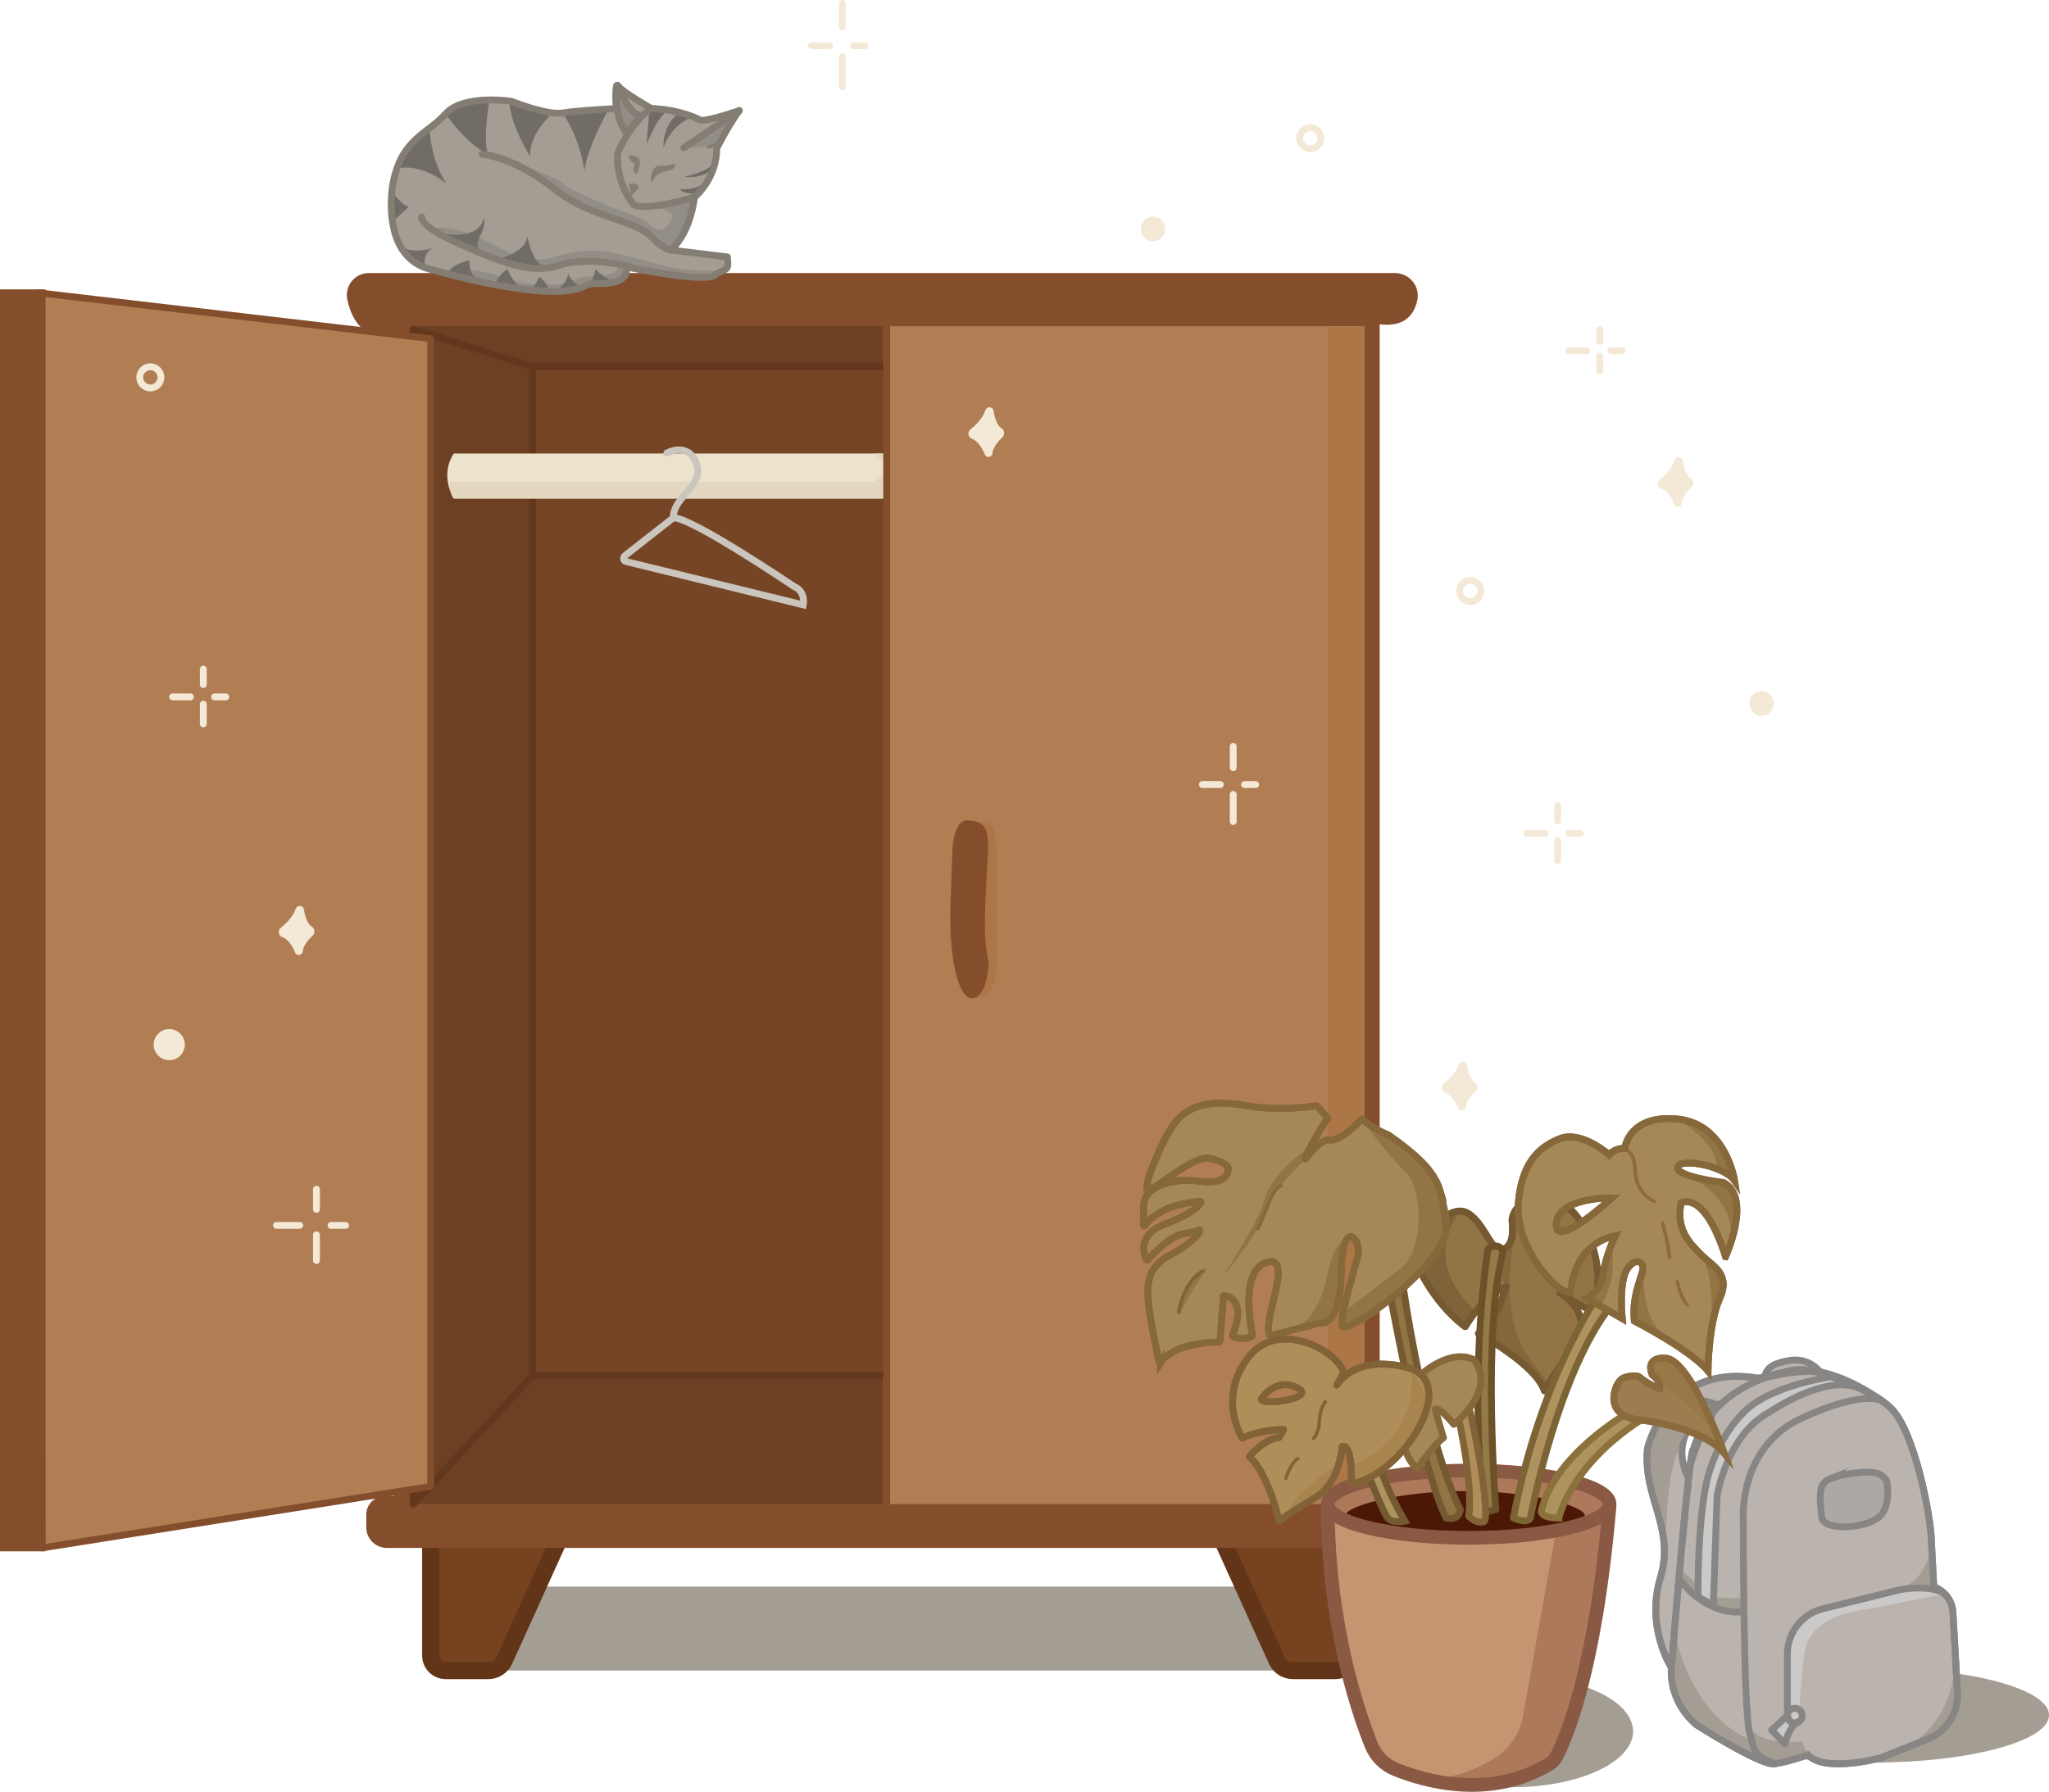 <?xml version="1.0" encoding="UTF-8"?>
<svg id="Layer_2" data-name="Layer 2" xmlns="http://www.w3.org/2000/svg" xmlns:xlink="http://www.w3.org/1999/xlink" viewBox="0 0 599.37 524.28">
  <defs>
    <style>
      .cls-1, .cls-2, .cls-3, .cls-4, .cls-5, .cls-6, .cls-7, .cls-8, .cls-9, .cls-10 {
        stroke-linecap: round;
      }

      .cls-1, .cls-3, .cls-9, .cls-10, .cls-11, .cls-12, .cls-13, .cls-14, .cls-15, .cls-16, .cls-17, .cls-18, .cls-19, .cls-20, .cls-21, .cls-22, .cls-23 {
        stroke-linejoin: round;
      }

      .cls-1, .cls-3, .cls-9, .cls-22 {
        stroke: #837d74;
      }

      .cls-1, .cls-24 {
        fill: #837d74;
      }

      .cls-25 {
        fill: #76421f;
        stroke: #633518;
        stroke-width: 5px;
      }

      .cls-25, .cls-2, .cls-26, .cls-27, .cls-28, .cls-29, .cls-30, .cls-31, .cls-32, .cls-33, .cls-34, .cls-4, .cls-5, .cls-6, .cls-7, .cls-8, .cls-35, .cls-36, .cls-37, .cls-38, .cls-39 {
        stroke-miterlimit: 10;
      }

      .cls-40 {
        clip-path: url(#clippath);
      }

      .cls-41, .cls-4, .cls-5, .cls-6, .cls-7, .cls-8, .cls-9, .cls-35, .cls-36, .cls-37, .cls-38, .cls-39, .cls-10, .cls-21, .cls-22, .cls-23 {
        fill: none;
      }

      .cls-41, .cls-42, .cls-24, .cls-43, .cls-44, .cls-45, .cls-46, .cls-47, .cls-48, .cls-49, .cls-50, .cls-51, .cls-52, .cls-53, .cls-54, .cls-55, .cls-56, .cls-57, .cls-58, .cls-59 {
        stroke-width: 0px;
      }

      .cls-2, .cls-26, .cls-27, .cls-28, .cls-29, .cls-30, .cls-31, .cls-32, .cls-33, .cls-34, .cls-3, .cls-7, .cls-8, .cls-9, .cls-35, .cls-36, .cls-37, .cls-38, .cls-39, .cls-11, .cls-12, .cls-13, .cls-14, .cls-15, .cls-16, .cls-17, .cls-18, .cls-19, .cls-20, .cls-21, .cls-22, .cls-23 {
        stroke-width: 2px;
      }

      .cls-2, .cls-39, .cls-18 {
        stroke: #f4e9d7;
      }

      .cls-2, .cls-18 {
        fill: #f4e9d7;
      }

      .cls-26 {
        fill: #9d7c4f;
      }

      .cls-26, .cls-6, .cls-36 {
        stroke: #8b6a3d;
      }

      .cls-27, .cls-19 {
        stroke: #844e2c;
      }

      .cls-27, .cls-42 {
        fill: #844e2c;
      }

      .cls-28 {
        fill: #764526;
      }

      .cls-28, .cls-16 {
        stroke: #62371d;
      }

      .cls-29 {
        stroke: #8b723d;
      }

      .cls-29, .cls-31, .cls-14 {
        fill: #af935e;
      }

      .cls-30 {
        fill: #aba8a6;
      }

      .cls-30, .cls-32, .cls-34, .cls-7, .cls-38, .cls-12, .cls-15 {
        stroke: #878685;
      }

      .cls-31, .cls-20, .cls-23 {
        stroke: #755931;
      }

      .cls-32, .cls-15 {
        fill: #bbb4ae;
      }

      .cls-33, .cls-5, .cls-35 {
        stroke: #86683b;
      }

      .cls-33, .cls-13 {
        fill: #a68757;
      }

      .cls-34, .cls-12, .cls-47 {
        fill: #cccac8;
      }

      .cls-3, .cls-55 {
        fill: #928d85;
      }

      .cls-4, .cls-11, .cls-21 {
        stroke: #826337;
      }

      .cls-8, .cls-37 {
        stroke: #cac6be;
      }

      .cls-10 {
        stroke: #895943;
        stroke-width: 4px;
      }

      .cls-11 {
        fill: #b08e59;
      }

      .cls-13 {
        stroke: #87683b;
      }

      .cls-14 {
        stroke: #7c6435;
      }

      .cls-16, .cls-44 {
        fill: #6d3f23;
      }

      .cls-17 {
        fill: #937a46;
        stroke: #6c5129;
      }

      .cls-19, .cls-49 {
        fill: #b17e54;
      }

      .cls-20, .cls-53 {
        fill: #937445;
      }

      .cls-43 {
        fill: #4b1806;
      }

      .cls-45 {
        fill: #716d66;
      }

      .cls-46 {
        fill: #c59571;
      }

      .cls-48 {
        fill: #a49d93;
      }

      .cls-50 {
        fill: #ae785b;
      }

      .cls-51 {
        fill: #a8844f;
      }

      .cls-52 {
        fill: #ac7647;
      }

      .cls-54 {
        fill: #86673c;
      }

      .cls-56 {
        fill: #7f6339;
      }

      .cls-57 {
        fill: #997848;
      }

      .cls-58 {
        fill: #ede2cc;
      }

      .cls-59 {
        fill: #e3d7c0;
      }
    </style>
    <clipPath id="clippath">
      <rect class="cls-41" x="260.37" y="95.46" width="138.75" height="344.62"/>
    </clipPath>
  </defs>
  <g id="Layer_10" data-name="Layer 10">
    <ellipse class="cls-48" cx="547.2" cy="501.83" rx="52.18" ry="13.91"/>
    <ellipse class="cls-48" cx="442.23" cy="506.57" rx="35.48" ry="16.37"/>
    <rect class="cls-48" x="130.37" y="464.23" width="305.58" height="24.56"/>
  </g>
  <g id="closet_open">
    <path id="leg" class="cls-25" d="m125.98,446.4v38.01c0,2.43,1.97,4.39,4.39,4.39h12.49c2.01,0,3.84-1.18,4.67-3.01l17.83-39.39h-39.37Z"/>
    <path id="leg-2" data-name="leg" class="cls-25" d="m395.04,446.4v38.01c0,2.43-1.97,4.39-4.39,4.39h-12.49c-2.01,0-3.84-1.18-4.67-3.01l-17.83-39.39h39.37Z"/>
    <path id="outline" class="cls-42" d="m107.87,79.89h300.19c4.2,0,7.4,3.86,6.52,7.97s-3.58,7.95-10.99,7.03v344.8h6.71c2.57,0,4.65,2.08,4.65,4.65v1.76c0,3.76-3.05,6.82-6.82,6.82H113.17c-3.33,0-6.03-2.7-6.03-6.03v-3.72c0-3,2.43-5.43,5.43-5.43h2.72V98.31s-10.78,3.1-13.69-10.67c-.84-3.99,2.2-7.75,6.28-7.75Z"/>
    <rect id="opening" class="cls-44" x="120.87" y="95.46" width="137.33" height="344.62"/>
    <polygon id="side" class="cls-16" points="120.87 96.34 155.81 107.31 155.81 402.47 120.87 440.09 120.87 96.34"/>
    <rect id="back" class="cls-28" x="155.81" y="107.31" width="110.94" height="295.16"/>
    <g id="shaft">
      <path class="cls-58" d="m132.73,132.7h134.02v13.16h-134.02s-4.26-6.58,0-13.16Z"/>
      <path class="cls-59" d="m131.49,140.92h123.98s7.42-3.59,0-8.22h11.28v13.16h-134.02s-1.23-1.24-1.23-4.94Z"/>
    </g>
    <g id="doors">
      <g>
        <rect class="cls-49" x="259.37" y="94.46" width="140.75" height="346.62"/>
        <path class="cls-42" d="m399.11,95.46v344.62h-138.75V95.46h138.75m2-2h-142.75v348.62h142.75V93.46h0Z"/>
      </g>
      <g class="cls-40">
        <rect class="cls-52" x="388.41" y="92.67" width="11.98" height="349.62"/>
      </g>
      <path class="cls-52" d="m281.06,248.04s.49-7.93,4.42-7.65,5.32-.36,5.95,6.69c.47,5.34.18,26.36.18,34.43,0,0,.82,9.95-6.06,10.56-4.5.4-5.71-12.05-5.1-28.04l.61-15.99Z"/>
      <path class="cls-42" d="m278.66,247.69s.49-7.93,4.42-7.65,5.77,1.33,5.95,6.69-2.28,27.14.18,34.43c0,0-.09,10.28-4.57,10.89s-7.2-12.39-6.59-28.37l.61-15.99Z"/>
    </g>
    <g id="open_door">
      <polygon class="cls-19" points="11.23 85.67 125.98 99.08 125.98 434.91 12.32 452.91 11.23 85.67"/>
      <rect class="cls-27" x="1" y="85.67" width="11.32" height="367.24"/>
    </g>
    <g id="hanger">
      <path class="cls-37" d="m183.03,164.28l51.95,12.71s.78-3.94-2.64-5.34c0,0-30.51-20.62-35.41-20.12l-14.18,11.11c-.57.45-.4,1.48.27,1.64Z"/>
      <path class="cls-8" d="m195.06,132.55s6.2-3.46,8.65,3.08-6.77,9.49-6.77,15.91"/>
    </g>
  </g>
  <g id="cat">
    <g>
      <path id="fill" class="cls-48" d="m180.22,31.78s-11.07.51-15.65,1.27-14.87-3.38-14.87-3.38c0,0-14.07-2.28-19.38,3.67s-12.86,7.16-15.38,20.34c0,0-4.24,22.23,12,25.38,0,0,34.06,10.01,44.07,4.62.98-.53,2.08-.81,3.19-.75,3.3.2,9.76-.01,9.07-4.84,0,0,22.72,4.81,25.88,2.41s4.15-.57,3.63-5.33l-16.71-2.04s5.37-3.36,7.11-15.46c0,0,6.51-5.32,6.48-14.3,0,0,3.44-6.79,6.6-11.02,0,0-9.46,3.26-11.4,2.8,0,0-5-2.99-14.39-3.45,0,0-8.57-4.88-9.65-6.56s-.59,6.65-.59,6.65Z"/>
      <g id="shading">
        <path class="cls-9" d="m196.06,73.12c-2.45-.7-4.3-2.71-4.3-2.71-5.61-6.68-17.84-5.81-29.71-15.24s-21-10.06-21-10.06"/>
        <path class="cls-55" d="m181,77.31s.65,3.44-7.03,3.49c-7.22.05-7.08,2.79-11.88,2.47s-7.71.48-14.46-2.02-13.15-2.77-18.14-1.89l10.27,2.9s18.79,3.84,21.58,3.13c2.33-.59,5.97,0,9.14-1.49,1.31-.61,2.71-.99,4.15-.92,3.13.15,8.34-.3,8.62-4.9l-2.26-.77Z"/>
        <path class="cls-55" d="m200.77,43.01s1.99,1.15,9.97-1.51l5.52-9.16-15.49,10.67Z"/>
        <path class="cls-55" d="m186.62,60.58s5.43-.86,9.39,1.61c2.36,1.47-2.52,7.36-5.32,4.09s-13.23-5.75-13.18-6.11-10.42-4.09-12.7-6.4-20.25-8.38-20.25-8.38c0,0,10.37,3.82,21.47,12.58,0,0,5.24,4.12,13.41,6.19s11.44,5.77,11.44,5.77l5.18,3.19s6.07-5.33,7.34-14.71c0,0-13.09,3.02-16.78,2.17Z"/>
        <path class="cls-55" d="m128.17,68.04s-3.9-2.32,4.08-1.02,13.08,5.72,19.24,7.94c5.68,2.05,10.88.19,10.88.19,0,0,6.91-2.4,14.06-1.57s15.25,3.85,21.84,5.01c5.71,1,13.47.44,13.47.44,0,0-3.12,2.89-8.32,2.1s-21.77-2.71-27.24-4.48-17.44,2.07-17.44,2.07c0,0-8.51-.53-16.69-4.05s-13.88-6.63-13.88-6.63Z"/>
      </g>
      <g id="stripes">
        <path class="cls-45" d="m161.73,33.04s-7.17,6.14-6.61,12.78c0,0-5.79-9.06-6.07-15.74,0,0,9.84,2.96,12.68,2.96Z"/>
        <path class="cls-45" d="m140.75,68.37c-1.3,2.47-1.72,4.47.52,5.42.19.08.38.15.6.22l-13.7-5.97s11.62,3.16,13.41-4.36c0,0,.57,2.03-.83,4.69Z"/>
        <path class="cls-45" d="m146.05,75.7s8.54-2.16,8.11-6.89c0,0,1.67,8.63,4.74,8.71s-8.69,2.09-12.85-1.81Z"/>
        <path class="cls-45" d="m143.22,29.24s-2.04,10.71-.58,15.57c0,0-4.41-.76-12.32-11.47,0,0,5.48-4.11,12.9-4.1Z"/>
        <path class="cls-45" d="m125.62,37.48s.3,9.33,4.96,16.23c0,0-7.39-6.18-14.51-4.35,0,0,2.87-7.72,9.55-11.88Z"/>
        <path class="cls-45" d="m114.64,55.92s2.47,3.91,4.95,4.59l-4.78,4.39s-.62-4.9-.17-8.98Z"/>
        <path class="cls-45" d="m116.98,71.81s2.09,2.69,9.86.8c0,0-3.31.99-2.48,5.18,0,0-6.67-2.58-7.38-5.98Z"/>
        <path class="cls-45" d="m131.22,79.59s.44-1.98,6.05-3.43c0,0-.14,5.15,2.86,5.33,0,0-7.71-.63-8.91-1.89Z"/>
        <path class="cls-45" d="m145.11,82.85s.47-2.37,3.36-4.12c0,0,1.75,5.3,5.61,6.02l-8.97-1.9Z"/>
        <path class="cls-45" d="m155.83,84.48l2.01-3.55s3.07,2.65,2.22,3.89l-4.23-.34Z"/>
        <path class="cls-45" d="m162.27,85s3.14-.98,3.93-4.83c0,0,1.66,3.64,4.49,3.66,0,0-6.98,1.63-8.42,1.17Z"/>
        <path class="cls-45" d="m178.07,31.89s-6.3,11.1-7.16,18.31c0,0-.63-8.45-6.34-17.15l13.5-1.16Z"/>
        <path class="cls-45" d="m189.95,32.24l-.82,10.1s2.65-7.2,5.8-9.69l-4.98-.41Z"/>
        <path class="cls-45" d="m198.61,32.95s-4.8,3.32-4.54,10.28c0,0,1.88-6.17,7.78-8.71l-3.24-1.57Z"/>
        <path class="cls-45" d="m208.58,47.73s-.67,2.28-8.43,3.98c0,0,4.75.9,8.04-2.11l.39-1.88Z"/>
        <path class="cls-45" d="m205.67,53.37s-.79,2.13-6.62,2c0,0-.36,1,3.94,1.35,0,0,2.02-.32,2.68-3.35Z"/>
        <path class="cls-45" d="m173.18,82.18l1.07-3.42s2.79,3.24,5.52,3.4c0,0-5.08.76-6.59.02Z"/>
      </g>
      <path id="outline-2" data-name="outline" class="cls-22" d="m180.22,31.78s-11.07.51-15.65,1.27-14.87-3.38-14.87-3.38c0,0-14.07-2.28-19.38,3.67-5.31,5.95-12.86,7.16-15.38,20.34,0,0-4.24,22.23,12,25.38,0,0,34.09,10.02,44.08,4.62.97-.53,2.06-.81,3.17-.74,3.3.2,9.77,0,9.08-4.84,0,0,22.72,4.81,25.88,2.41s4.15-.57,3.63-5.33l-16.71-2.04s5.37-3.36,7.11-15.46c0,0,6.51-5.32,6.48-14.3,0,0,3.44-6.79,6.6-11.02,0,0-9.46,3.26-11.4,2.8,0,0-5-2.99-14.39-3.45,0,0-8.57-4.88-9.65-6.56s-.59,6.65-.59,6.65Z"/>
      <g id="lineart">
        <path class="cls-9" d="m196.06,73.12c-2.45-.7-4.3-2.71-4.3-2.71-5.61-6.68-17.84-5.81-29.71-15.24s-21-10.06-21-10.06"/>
        <path class="cls-9" d="m123.36,63.5s-.91,2.51,10.5,7.64,21.51,9.27,29.33,6.59,19.77-.43,21.97.73"/>
        <line class="cls-9" x1="200.04" y1="43.23" x2="216.25" y2="32.34"/>
        <path class="cls-9" d="m203.17,57.66s-13.99,4.29-17.85,2.23c0,0-5.18-6.09-4.67-14.91,0,0,3.2-8.5,9.81-13.29"/>
        <path class="cls-3" d="m180.37,25.09c-.77,10.24,3.03,13.98,3.03,13.98l4.16-5.41s-2.93,1.14-6.75-8.54"/>
        <path class="cls-1" d="m211.2,40.74s-1.58,2.07-3.96,2.21"/>
      </g>
      <g id="face">
        <path class="cls-24" d="m197.59,47.85s-2.59.77-4.34.62c-.9-.08-1.74.41-2.18,1.2-.57,1.02-1.01,2.42-.34,3.79,0,0,.36-1.97,2.64-2.87s4.03-.48,4.22-2.74Z"/>
        <path class="cls-24" d="m186.15,51s.75-.8,1.03-3.47c.06-.52-.16-1.04-.58-1.36-.52-.39-1.36-.81-2.59-.82,0,0-.11,1.51,1,2.03.43.2.69.65.59,1.12-.04.22-.12.48-.23.8,0,0-.33.62.79,1.7Z"/>
        <path class="cls-24" d="m183.84,54.03s1.66-1.08,3.04.5c0,0-.34,1.58-2.33,2.6,0,0-.26-2.14-.71-3.1Z"/>
      </g>
    </g>
  </g>
  <g id="backpack">
    <path class="cls-32" d="m523.99,400.94l-9.65,2.33c-26.79-4.61-32.42,20.57-32.42,20.57-1.4,14.37,8.18,23.16,3.79,37.73-4.39,14.57,3.19,26.35,3.19,26.35-.6,10.78,7.39,16.77,7.39,16.77,0,0,18.76,11.98,22.76,11.4,3.99-.57,9.78-2.62,9.78-2.62,5.19,5.39,21.56.8,21.56.8l13.52-5.45c5.52-2.23,9.01-7.73,8.68-13.67l-1.32-23.39c-.19-3.39-2.4-6.32-5.6-7.45l-.7-13.32c0-6.39-4.79-32.34-11.98-39.13-5.13-4.85-15.95-8.68-21.72-10.47-2.36-.73-4.85-.88-7.28-.45m-30.1,31.45s-7.88-13.49,8.59-21.31c0,0-8.29,13.32-8.59,21.31Z"/>
    <path id="shade" class="cls-48" d="m489.79,477.28s4.12,24.62,22.79,31.98c0,0,.7,3.54,3.57,6.25l-19.86-10.82s-10.52-5.42-6.51-27.41Z"/>
    <path class="cls-48" d="m527.02,509.49s-13.67,1.64-15.67-5.31c0,0,1.3,9.7,4.8,11.33s12.68-2.04,12.68-2.04l-1.81-3.98Z"/>
    <path class="cls-48" d="m491.24,424.12s-3.46,3.54-3.97,26.07c0,0-17.51-36.09,9.42-41.33l4.84,1.23s-11.17,9.89-10.29,14.02Z"/>
    <path class="cls-48" d="m509.91,467.29s-3.82,1.09-9.34-.46l.58,3.79s7.59,1.96,8.76.64v-3.98Z"/>
    <path class="cls-48" d="m571.51,478.38s5.78,29.61-23.71,36.51l19.08-7.72s7.51-5.52,5.73-13.55l-1.1-15.24Z"/>
    <path class="cls-48" d="m547.8,466.83s23,.56,15.69-27.17l2.18,24.64s-13.43,1.15-17.87,2.53Z"/>
    <polygon class="cls-48" points="492.01 459.62 496.69 463.7 496.69 467.22 491.24 461.98 492.01 459.62"/>
    <path id="front_zip" class="cls-47" d="m569.26,466.76c-3.57-3.33-13.95-2.42-13.95-2.42l-22.53,6.48c-5.88,1.69-9.93,7.07-9.93,13.19v15.81l3.42,1.92s.93-18.79,2.35-21.33,4.65-8.23,18.53-9.71l18.62-3.77,3.5-.17Z"/>
    <path id="front_zip-2" data-name="front_zip" class="cls-7" d="m569.26,466.76c-3.57-3.33-13.08-1.71-13.08-1.71l-23.41,5.77c-5.88,1.69-9.93,7.07-9.93,13.19v17.03"/>
    <path id="patch" class="cls-30" d="m536.07,432.39c2.61-.99,11.98-2.7,14.16-.78.75.66,1.63,1.13,1.76,2.12.36,2.58.61,7.7-2.43,10.21-4.17,3.45-16.23,4.02-16.66,0-.29-2.71-1.06-7.93.5-9.86.88-1.09,1.4-1.21,2.68-1.7Z"/>
    <path id="bottle_holder" class="cls-38" d="m509.91,471.27c.07.74-10.47,1.75-18.67-9.29"/>
    <g id="zipper">
      <circle class="cls-34" cx="525.02" cy="502" r="2.18"/>
      <path class="cls-12" d="m518.22,506.18l3.92,4.11s1.03-4.9,3.73-6.46c0,0-2.24,1.47-3.03-1.82l-4.62,4.18Z"/>
    </g>
    <path id="main_pouch" class="cls-38" d="m488.91,487.92s4.98-61.86,6.34-63.8c.8-1.15,2.72-15.46,24.12-22.08,0,0,11.65-6.01,31.3,7.95,0,0-4.56-3.72-23.48,4.87s-17.24,29.94-17.24,29.94c0,0-.04,55.87,1.88,62.39,1.78,6.04.82,6.06,7.22,8.89"/>
    <path id="main_zip" class="cls-34" d="m501.18,469.69l1.1-32.05s2.85-17.95,15.44-24.54c0,0,15.8-10.96,25.83-7.07l-7.4-3.26s-16.86,2.22-25.09,9.53-11.29,19.19-11.29,19.19c0,0-3.09,8.99-3.09,35.73l4.49,2.47Z"/>
    <path id="front_strap" class="cls-7" d="m502.48,411.08s-10.7-4.86-16.02,2.9"/>
    <path id="other_strap" class="cls-15" d="m516.19,403.13s0-3.36,4.51-4.42c1.35-.32,7.22-2.68,11.81,2.79,0,0-5.21-1.11-16.33,1.64Z"/>
    <path id="main_pouch-2" data-name="main_pouch" class="cls-38" d="m488.91,487.92s4.98-61.86,6.34-63.8"/>
    <path id="lineart-2" data-name="lineart" class="cls-38" d="m523.99,400.94l-9.65,2.33c-26.79-4.61-32.42,20.57-32.42,20.57-1.4,14.37,8.18,23.16,3.79,37.73-4.39,14.57,3.19,26.35,3.19,26.35-.6,10.78,7.39,16.77,7.39,16.77,0,0,18.76,11.98,22.76,11.4,3.99-.57,9.78-2.62,9.78-2.62,5.19,5.39,21.56.8,21.56.8l13.52-5.45c5.52-2.23,9.01-7.73,8.68-13.67l-1.32-23.39c-.19-3.39-2.4-6.32-5.6-7.45l-.7-13.32c0-6.39-4.79-32.34-11.98-39.13-5.13-4.85-15.95-8.68-21.72-10.47-2.36-.73-4.85-.88-7.28-.45"/>
  </g>
  <g id="sparkles">
    <circle id="disk" class="cls-18" cx="515.28" cy="205.83" r="2.6"/>
    <circle id="circle" class="cls-39" cx="430.07" cy="172.94" r="3.1"/>
    <path id="diamond" class="cls-18" d="m486.16,140.99c1.43-1.13,3.75-3.3,4.66-6.06.08-.25.44-.23.48.04.24,1.78.91,4.6,2.73,5.76.39.25.43.81.09,1.13-1.13,1.05-3.02,3.11-3.19,5.28-.01.17-.24.22-.31.06-.62-1.56-2-4.28-4.27-5.11-.48-.18-.6-.79-.2-1.1Z"/>
    <g id="plus">
      <line class="cls-2" x1="455.66" y1="240.24" x2="455.66" y2="235.69"/>
      <line class="cls-2" x1="458.95" y1="243.84" x2="462.24" y2="243.84"/>
      <line class="cls-2" x1="455.66" y1="245.96" x2="455.66" y2="251.75"/>
      <line class="cls-2" x1="451.89" y1="243.84" x2="446.65" y2="243.84"/>
    </g>
    <circle id="disk-2" data-name="disk" class="cls-18" cx="337.29" cy="66.98" r="2.6"/>
    <path id="diamond-2" data-name="diamond" class="cls-18" d="m284.54,126.39c1.43-1.13,3.75-3.3,4.66-6.06.08-.25.44-.23.48.04.24,1.78.91,4.6,2.73,5.76.39.25.43.81.09,1.13-1.13,1.05-3.02,3.11-3.19,5.28-.01.17-.24.22-.31.06-.62-1.56-2-4.28-4.27-5.11-.48-.18-.6-.79-.2-1.1Z"/>
    <g id="plus-2" data-name="plus">
      <line class="cls-2" x1="360.74" y1="224.62" x2="360.74" y2="218.4"/>
      <line class="cls-2" x1="364.03" y1="229.55" x2="367.32" y2="229.55"/>
      <line class="cls-2" x1="360.74" y1="232.45" x2="360.74" y2="240.38"/>
      <line class="cls-2" x1="356.98" y1="229.55" x2="351.73" y2="229.55"/>
    </g>
    <path id="diamond-3" data-name="diamond" class="cls-18" d="m422.99,317.76c1.43-1.12,3.75-3.26,4.66-5.98.08-.25.44-.22.48.04.24,1.76.91,4.54,2.73,5.69.39.25.43.8.09,1.11-1.13,1.04-3.02,3.07-3.19,5.21-.01.17-.24.22-.31.06-.62-1.54-2-4.22-4.27-5.04-.48-.17-.6-.78-.2-1.09Z"/>
    <g id="plus-3" data-name="plus">
      <line class="cls-2" x1="467.96" y1="99.93" x2="467.96" y2="96.52"/>
      <line class="cls-2" x1="471.25" y1="102.63" x2="474.54" y2="102.63"/>
      <line class="cls-2" x1="467.96" y1="104.21" x2="467.96" y2="108.55"/>
      <line class="cls-2" x1="464.19" y1="102.63" x2="458.95" y2="102.63"/>
    </g>
    <circle id="circle-2" data-name="circle" class="cls-39" cx="383.27" cy="40.44" r="3.1"/>
    <g id="plus-4" data-name="plus">
      <line class="cls-2" x1="246.4" y1="7.91" x2="246.4" y2="1"/>
      <line class="cls-2" x1="249.69" y1="13.39" x2="252.98" y2="13.39"/>
      <line class="cls-2" x1="246.4" y1="16.61" x2="246.4" y2="25.42"/>
      <line class="cls-2" x1="242.64" y1="13.39" x2="237.39" y2="13.39"/>
    </g>
    <path id="diamond-4" data-name="diamond" class="cls-18" d="m82.79,272.2c1.43-1.12,3.75-3.26,4.66-5.98.08-.25.44-.22.48.04.24,1.76.91,4.54,2.73,5.69.39.25.43.8.09,1.11-1.13,1.04-3.02,3.07-3.19,5.21-.01.17-.24.22-.31.06-.62-1.54-2-4.22-4.27-5.04-.48-.17-.6-.78-.2-1.09Z"/>
    <g id="plus-5" data-name="plus">
      <line class="cls-2" x1="59.47" y1="200.3" x2="59.47" y2="195.76"/>
      <line class="cls-2" x1="62.77" y1="203.91" x2="66.06" y2="203.91"/>
      <line class="cls-2" x1="59.47" y1="206.02" x2="59.47" y2="211.82"/>
      <line class="cls-2" x1="55.71" y1="203.91" x2="50.47" y2="203.91"/>
    </g>
    <circle id="circle-3" data-name="circle" class="cls-39" cx="43.98" cy="110.41" r="3.1"/>
    <circle id="disk-3" data-name="disk" class="cls-18" cx="49.5" cy="305.65" r="3.56"/>
    <g id="plus-6" data-name="plus">
      <line class="cls-2" x1="92.57" y1="353.86" x2="92.57" y2="347.96"/>
      <line class="cls-2" x1="96.84" y1="358.54" x2="101.11" y2="358.54"/>
      <line class="cls-2" x1="92.57" y1="361.29" x2="92.57" y2="368.82"/>
      <line class="cls-2" x1="87.68" y1="358.54" x2="80.87" y2="358.54"/>
    </g>
  </g>
  <g id="plant">
    <g id="pot">
      <path class="cls-46" d="m388.41,440.12c0,44.84,14.78,74.81,14.78,74.81,0,0,27.39,15.54,51.28,0,0,0,11.44-17.08,16.37-74.81h-82.42Z"/>
      <path class="cls-50" d="m455.18,447.84l-9.63,54.09c-.97,5.45-4.29,10.19-9.07,12.97-5.02,2.93-11.92,5.84-18.97,5.34,0,0,16.37,7.13,36.96-5.31,0,0,14.88-33.36,16.37-74.81,0,0-4.54,7.76-15.65,7.71Z"/>
      <path class="cls-10" d="m388.41,440.56c0,34.28,8.64,59.87,12.71,70.02,1.3,3.25,3.85,5.81,7.09,7.12,8.8,3.57,27.75,8.92,45.11-1.62.81-.49,1.46-1.21,1.91-2.05,2.64-4.97,11.44-24.74,15.6-73.48h-82.42Z"/>
      <ellipse class="cls-50" cx="429.62" cy="440.12" rx="41.21" ry="9.84"/>
      <path class="cls-43" d="m463.59,443.4c0,2.71-15.67,4.9-35.01,4.9s-35.01-2.19-35.01-4.9,15.67-7.12,35.01-7.12,35.01,4.41,35.01,7.12Z"/>
      <ellipse class="cls-10" cx="429.62" cy="440.12" rx="41.21" ry="9.84"/>
    </g>
    <g>
      <path id="stem" class="cls-29" d="m456,444.16s3.18-15.17,23.97-28.67l-4.09-1.9s-21.37,12.2-25.06,28.7c0,0-.01,1.87,5.18,1.87Z"/>
      <path id="leaf" class="cls-26" d="m472.08,408.88c.07-2.3,1.2-4.91,2.76-5.68.93-.46,3.85-.98,4.65-.33,3.45,2.81,6,3.35,6,3.35.33-2.32-2.2-3.95-2.2-3.95-2.17-5.65,4-4.87,4-4.87,7.24.48,17.04,27.73,17.04,27.73-6.59-7.73-24.33-9.63-24.33-9.63,0,0-8.13-.22-7.93-6.61Z"/>
      <path class="cls-57" d="m485.31,404.71s15.14,9,19.02,20.41c0,0-6.78-21.95-17.04-27.73,0,0-7.32.36-1.98,7.32Z"/>
      <path id="leaf-2" data-name="leaf" class="cls-36" d="m472.08,408.88c.07-2.3,1.2-4.91,2.76-5.68.93-.46,3.85-.98,4.65-.33,3.45,2.81,6,3.35,6,3.35.33-2.32-2.2-3.95-2.2-3.95-2.17-5.65,4-4.87,4-4.87,7.24.48,17.04,27.73,17.04,27.73-6.59-7.73-24.33-9.63-24.33-9.63,0,0-8.13-.22-7.93-6.61Z"/>
    </g>
    <g>
      <path class="cls-20" d="m451.8,406.93s5.64-9.57,9.19-13.72c1.56-1.83,4.13-9.19-4.6-14.92,0,0,6.86,4.66,8.99,4.8s4.8-16.39-4.53-27.65-19.05-2.6-18.52,2.07-.53,7.99-3.46,8.13-5.2-9.06-10.39-11.06-17.45,9.59-11.99,19.32,12.12,14.26,12.12,14.26c0,0,4.93-8.79,11.99-11.72,0,0-3.73,12.66-8.13,13.72,0,0,16.79,9.06,19.32,16.79Z"/>
      <path class="cls-56" d="m426.66,355.11s-11.58,13.04,5.01,28.64l-3.05,4.39s-13.18-12.28-13.5-17.83,5.13-15.71,11.53-15.2Z"/>
      <path class="cls-54" d="m442.71,364.2s-4.81,21.09,5.23,33.98,5.2,8.15,5.2,8.15l-1.33.6s-7.01-10.83-19.32-16.79l8.13-13.72s-4.5-7.29,2.09-12.22Z"/>
      <path class="cls-23" d="m451.8,406.93s5.64-9.57,9.19-13.72c1.56-1.83,4.13-9.19-4.6-14.92,0,0,6.86,4.66,8.99,4.8s4.8-16.39-4.53-27.65-19.05-2.6-18.52,2.07-.53,7.99-3.46,8.13-5.2-9.06-10.39-11.06-17.45,9.59-11.99,19.32,12.12,14.26,12.12,14.26c0,0,4.93-8.79,11.99-11.72,0,0-3.73,12.66-8.13,13.72,0,0,16.79,9.06,19.32,16.79Z"/>
      <path class="cls-17" d="m437.56,441.63s-3.98-51.65,1.97-74.61c.35-1.34-.78-2.6-2.15-2.41l-.87.12c-.69.09-1.24.63-1.34,1.32-.95,6.23-5.07,36.81-1.29,75.58,0,0,0,1.33,3.69,0Z"/>
    </g>
    <path class="cls-20" d="m406.86,379.95s9.51,51.8,16.18,64.21c0,0,3.62,1.08,4.14-2.47,0,0-10.16-18.33-17.55-70.92l-2.77,9.18Z"/>
    <g>
      <path id="big_leaf" class="cls-33" d="m339.5,398.68c.97-1.54,4.73-5.73,17.14-6.02.12,0,.22-.1.23-.22l1.01-13.16c.01-.14.13-.24.27-.22,1.24.18,6.47,1.55,2.37,11.6-.05.11,0,.24.1.3.63.35,2.92,1.38,5.64-.02.1-.05.15-.16.13-.26-.41-1.92-3.82-19.11,4.23-21.37s-1.54,17.3.8,21.39c.05.09.17.13.27.1l14.28-3.68s.07-.01.11,0c.56.14,5.95,1.06,6.24-14.82.3-16.75,5.98-9.42,4.94-5.09s-4.64,15.41-4.79,20.34,32.16-18.7,30.52-29.02-.15-14.81-16.88-26.46c-.02-.01-.03-.02-.05-.03-.41-.16-5.32-2.09-7.43-4.57-.09-.11-.25-.11-.35,0-1,1.11-6.04,6.49-9.4,6.08-2.14-.26-4.87,2.78-6.82,5.43-.17.23-.53,0-.4-.25,2.19-4.14,5.47-10.14,6.67-11.32.09-.09.09-.24,0-.33l-3.11-3.46c-.05-.06-.13-.09-.21-.08-1.2.19-10.84,1.66-20.22-.02-10.02-1.8-16.01-.3-20.05,3.74s-10.02,19-9.27,20.79,13.31-10.32,18.4-9.13,5.35,2.7,5.38,2.83c0,0,0,0,0,.02.03.21.59,5.09-8.23,3.88s-16.31,1.85-16.45,6.88c-.09,3-.13,4.87-.14,5.89,0,.26.33.36.48.15,1.26-1.84,5.33-6.16,16.15-7.06.19-.02.33.19.23.36-.55.92-2.65,3.37-10.29,6.19-8.51,3.14-6.37,9.09-5.7,10.52.07.15.27.18.39.05,1.15-1.3,6.46-7.06,10.7-7.66,2.48-.35,3.68-.76,4.25-1.07.2-.11.42.09.33.3-.52,1.17-2.33,3.58-8.62,6.98-9.03,4.88-7.37,11.52-3.28,31.36.04.21.32.27.43.09Z"/>
      <path class="cls-53" d="m379.1,388.49s6.58-2.31,9.18-15.49,8-11.15,8-11.15c0,0-4.43,1.01-5.06,13.26s-5.29,12.03-5.29,12.03c0,0-5.29.79-6.83,1.35Z"/>
      <path class="cls-53" d="m381.41,339.64s-9.42,8.39-12.39,17.08c-2.01,5.89-11.37,16.79-11.37,16.79,0,0,10.73-16.38,12.16-22.31,1.06-4.4,6.21-10.91,12.16-14.48l-.57,2.93Z"/>
      <path class="cls-53" d="m398.61,327.92s7.11,9.84,12.31,14.73,6,22.93-1.29,28.55-15.65,11.99-15.65,11.99l-1.53,4.81s37.42-15.24,30.58-36.1c0,0,2.95-4.99-24.43-23.98Z"/>
      <path class="cls-53" d="m345.26,384.77c-.73.28.81-11.15,8.11-13.99,0,0-6.88,9.52-8.11,13.99Z"/>
      <path class="cls-4" d="m344.75,383.88s1.51-9,7.05-11.96"/>
      <path id="big_leaf-2" data-name="big_leaf" class="cls-35" d="m339.5,398.68c.97-1.54,4.73-5.73,17.14-6.02.12,0,.22-.1.23-.22l1.01-13.16c.01-.14.13-.24.27-.22,1.24.18,6.47,1.55,2.37,11.6-.05.11,0,.24.1.3.63.35,2.92,1.38,5.64-.02.1-.05.15-.16.13-.26-.41-1.92-3.82-19.11,4.23-21.37s-1.54,17.3.8,21.39c.05.09.17.13.27.1l14.28-3.68s.07-.01.11,0c.56.14,5.95,1.06,6.24-14.82.3-16.75,5.98-9.42,4.94-5.09s-4.64,15.41-4.79,20.34,32.16-18.7,30.52-29.02-.15-14.81-16.88-26.46c-.02-.01-.03-.02-.05-.03-.41-.16-5.32-2.09-7.43-4.57-.09-.11-.25-.11-.35,0-1,1.11-6.04,6.49-9.4,6.08-2.14-.26-4.87,2.78-6.82,5.43-.17.23-.53,0-.4-.25,2.19-4.14,5.47-10.14,6.67-11.32.09-.09.09-.24,0-.33l-3.11-3.46c-.05-.06-.13-.09-.21-.08-1.2.19-10.84,1.66-20.22-.02-10.02-1.8-16.01-.3-20.05,3.74s-10.02,19-9.27,20.79,13.31-10.32,18.4-9.13,5.35,2.7,5.38,2.83c0,0,0,0,0,.02.03.21.59,5.09-8.23,3.88s-16.31,1.85-16.45,6.88c-.09,3-.13,4.87-.14,5.89,0,.26.33.36.48.15,1.26-1.84,5.33-6.16,16.15-7.06.19-.02.33.19.23.36-.55.92-2.65,3.37-10.29,6.19-8.51,3.14-6.37,9.09-5.7,10.52.07.15.27.18.39.05,1.15-1.3,6.46-7.06,10.7-7.66,2.48-.35,3.68-.76,4.25-1.07.2-.11.42.09.33.3-.52,1.17-2.33,3.58-8.62,6.98-9.03,4.88-7.37,11.52-3.28,31.36.04.21.32.27.43.09Z"/>
      <path class="cls-5" d="m367.88,359.49c2.01-3.11,3.94-11.68,6.83-12.58"/>
    </g>
    <g>
      <path class="cls-11" d="m426.77,415.44s4.24,19.4,2.85,28.16c0,0,2.2,2.39,4.42,1.63s-2.87-30.3-5.46-37.07-1.81,7.27-1.81,7.27Z"/>
      <path class="cls-13" d="m410.95,423.69s.85,3.89,3.67,5.96c0,0,4.89-7.15,7.62-8.94l-2.45-8.37s1.04-1.04,5.46,4.42c0,0,12.7-9.69,6.02-18.82,0,0-5.86-4.02-15.63,4.25s-4.69,21.5-4.69,21.5Z"/>
    </g>
    <g>
      <path class="cls-14" d="m467.93,378.41s-17.25,24.06-25.23,65.75c0,0,4.05,1.87,4.96,0,0,0,7.91-42.5,23.8-62.35l-3.54-3.39Z"/>
      <path class="cls-33" d="m504.76,367.68s7.79-17.11-.53-21.65c0,0-13.55-1.58-13.49-4.42.06-2.84,13.38-.82,16.66,3.85,0,0-2.52-16.72-16.79-18.05-14.26-1.33-15.34,8.58-15.34,8.58,0,0-2.78-.19-4.54,1.89,0,0-8.14-7.19-14.39-4.73-6.25,2.46-11.3,7.07-12.24,19.25-.95,12.18,11.42,26.63,15.34,25.69,0,0,.32-13.76,13.06-16.53,0,0-2.97,6.18-3.53,11.3-.57,5.11-4.67,7.01-4.67,7.01l10.22,5.93s-1.09-10.85,1.54-14.58c1.25-1.77,3.13-3.03,4.33-1.14s-3.19,7.32-2.34,16.42c0,0,16.28,8.32,21.56,14.61,0,0,.14-13.86,3.43-21.14s-2-9.43-5.43-12.86c-3.43-3.43-7.43-7.43-5.86-15.14,0,0,6.71-4.14,13,15.71Zm-49.52-9.59c.55-7.93,16.23-7.57,16.23-7.57,0,0-16.78,15.5-16.23,7.57Z"/>
      <path id="detailsa" class="cls-6" d="m490.67,375.07s.92,4.84,2.88,6.69"/>
      <path class="cls-53" d="m471.55,363.75s.57,6.29-.08,10.08-3.07,8.41-3.07,8.41l-3.38-2.55s4.14-4.73,4.21-7.31,2.32-8.63,2.32-8.63Z"/>
      <path class="cls-53" d="m500.06,393.69s.23-1.8.41-4.5c.46-6.82.6-19.38-4.1-23.33,0,0,7.91,6.45,8.05,8.21s-4.36,16.53-4.36,19.62Z"/>
      <g>
        <path class="cls-6" d="m474.82,336.46s3.28-.67,3.51,6.13,5.54,8.88,5.54,8.88"/>
        <path class="cls-6" d="m486.28,357.82s1.61,5.07,2.08,10.15"/>
      </g>
      <path class="cls-53" d="m502.17,341.96s1.48-6.61-11.55-14.54c0,0,10.99,0,16.06,13.93v3.05l-4.5-2.44Z"/>
      <path class="cls-53" d="m494.05,343.96s13.75,6.52,12.14,18.59c0,0,3.45-11.21,1.45-13.54s-3.53-3.66-6.42-3.66-7.18-1.4-7.18-1.4Z"/>
      <path class="cls-53" d="m480.74,371.69s-.72,12.84,5.12,18.17l-8.16-3.3,3.04-14.87Z"/>
      <path class="cls-35" d="m504.76,367.68s7.79-17.11-.53-21.65c0,0-13.55-1.58-13.49-4.42.06-2.84,13.38-.82,16.66,3.85,0,0-2.52-16.72-16.79-18.05-14.26-1.33-15.34,8.58-15.34,8.58,0,0-2.78-.19-4.54,1.89,0,0-8.14-7.19-14.39-4.73-6.25,2.46-11.3,7.07-12.24,19.25-.95,12.18,11.42,26.63,15.34,25.69,0,0,.32-13.76,13.06-16.53,0,0-2.97,6.18-3.53,11.3-.57,5.11-4.67,7.01-4.67,7.01l10.22,5.93s-1.09-10.85,1.54-14.58c1.25-1.77,3.13-3.03,4.33-1.14s-3.19,7.32-2.34,16.42c0,0,16.28,8.32,21.56,14.61,0,0,.14-13.86,3.43-21.14s-2-9.43-5.43-12.86c-3.43-3.43-7.43-7.43-5.86-15.14,0,0,6.71-4.14,13,15.71Zm-49.52-9.59c.55-7.93,16.23-7.57,16.23-7.57,0,0-16.78,15.5-16.23,7.57Z"/>
    </g>
    <g>
      <path class="cls-31" d="m399.28,428.87s5.2,13.61,6.65,15.29,5,.91,5,.91c0,0-7.36-12.51-7.89-19.35l-3.75,3.16Z"/>
      <path class="cls-11" d="m411.33,400.03c-13.1-3.12-18.55,2.63-20.3,5.25l2-3.56c-1.29-6.16-19.09-16.31-28.04-4.37-8.95,11.93-1.59,23.46-1.59,23.46,5.67-2.68,12.08-2.52,12.08-2.52l-1.34,2.32c-4.57.4-8.68,5.62-8.68,5.62,5.6,4.83,8.68,18.84,8.68,18.84,0,0,3.28-2.59,10.54-6.86s7.95-15.01,7.95-15.01c3.18-.67,2.68,10.84,2.68,10.84,14.32-1.79,32.71-30.03,16.01-34Zm-42.36,9.2s4.51-6.76,10.95-2.9c4.86,2.91-11.6,5.16-10.95,2.9Z"/>
      <path class="cls-4" d="m376.14,432.52s1.49-4.63,3.51-5.74"/>
      <path class="cls-4" d="m387.69,410.15s-1.75,1.75-1.83,6.75c0,0-.29,2.56-1.6,3.95"/>
      <path class="cls-51" d="m390.89,428.9s-14.29,9.02-14.15,14.3c0,0,12.94-4.68,14.15-14.3Z"/>
      <path class="cls-51" d="m412.83,401.11s3.23,19.3-17.62,27.77l.11,5.16s33.6-12.9,17.51-32.92Z"/>
      <path class="cls-21" d="m411.33,400.03c-13.1-3.12-18.55,2.63-20.3,5.25l2-3.56c-1.29-6.16-19.09-16.31-28.04-4.37-8.95,11.93-1.59,23.46-1.59,23.46,5.67-2.68,12.08-2.52,12.08-2.52l-1.34,2.32c-4.57.4-8.68,5.62-8.68,5.62,5.6,4.83,8.68,18.84,8.68,18.84,0,0,3.28-2.59,10.54-6.86s7.95-15.01,7.95-15.01c3.18-.67,2.68,10.84,2.68,10.84,14.32-1.79,32.71-30.03,16.01-34Zm-42.36,9.2s4.51-6.76,10.95-2.9c4.86,2.91-11.6,5.16-10.95,2.9Z"/>
    </g>
  </g>
</svg>